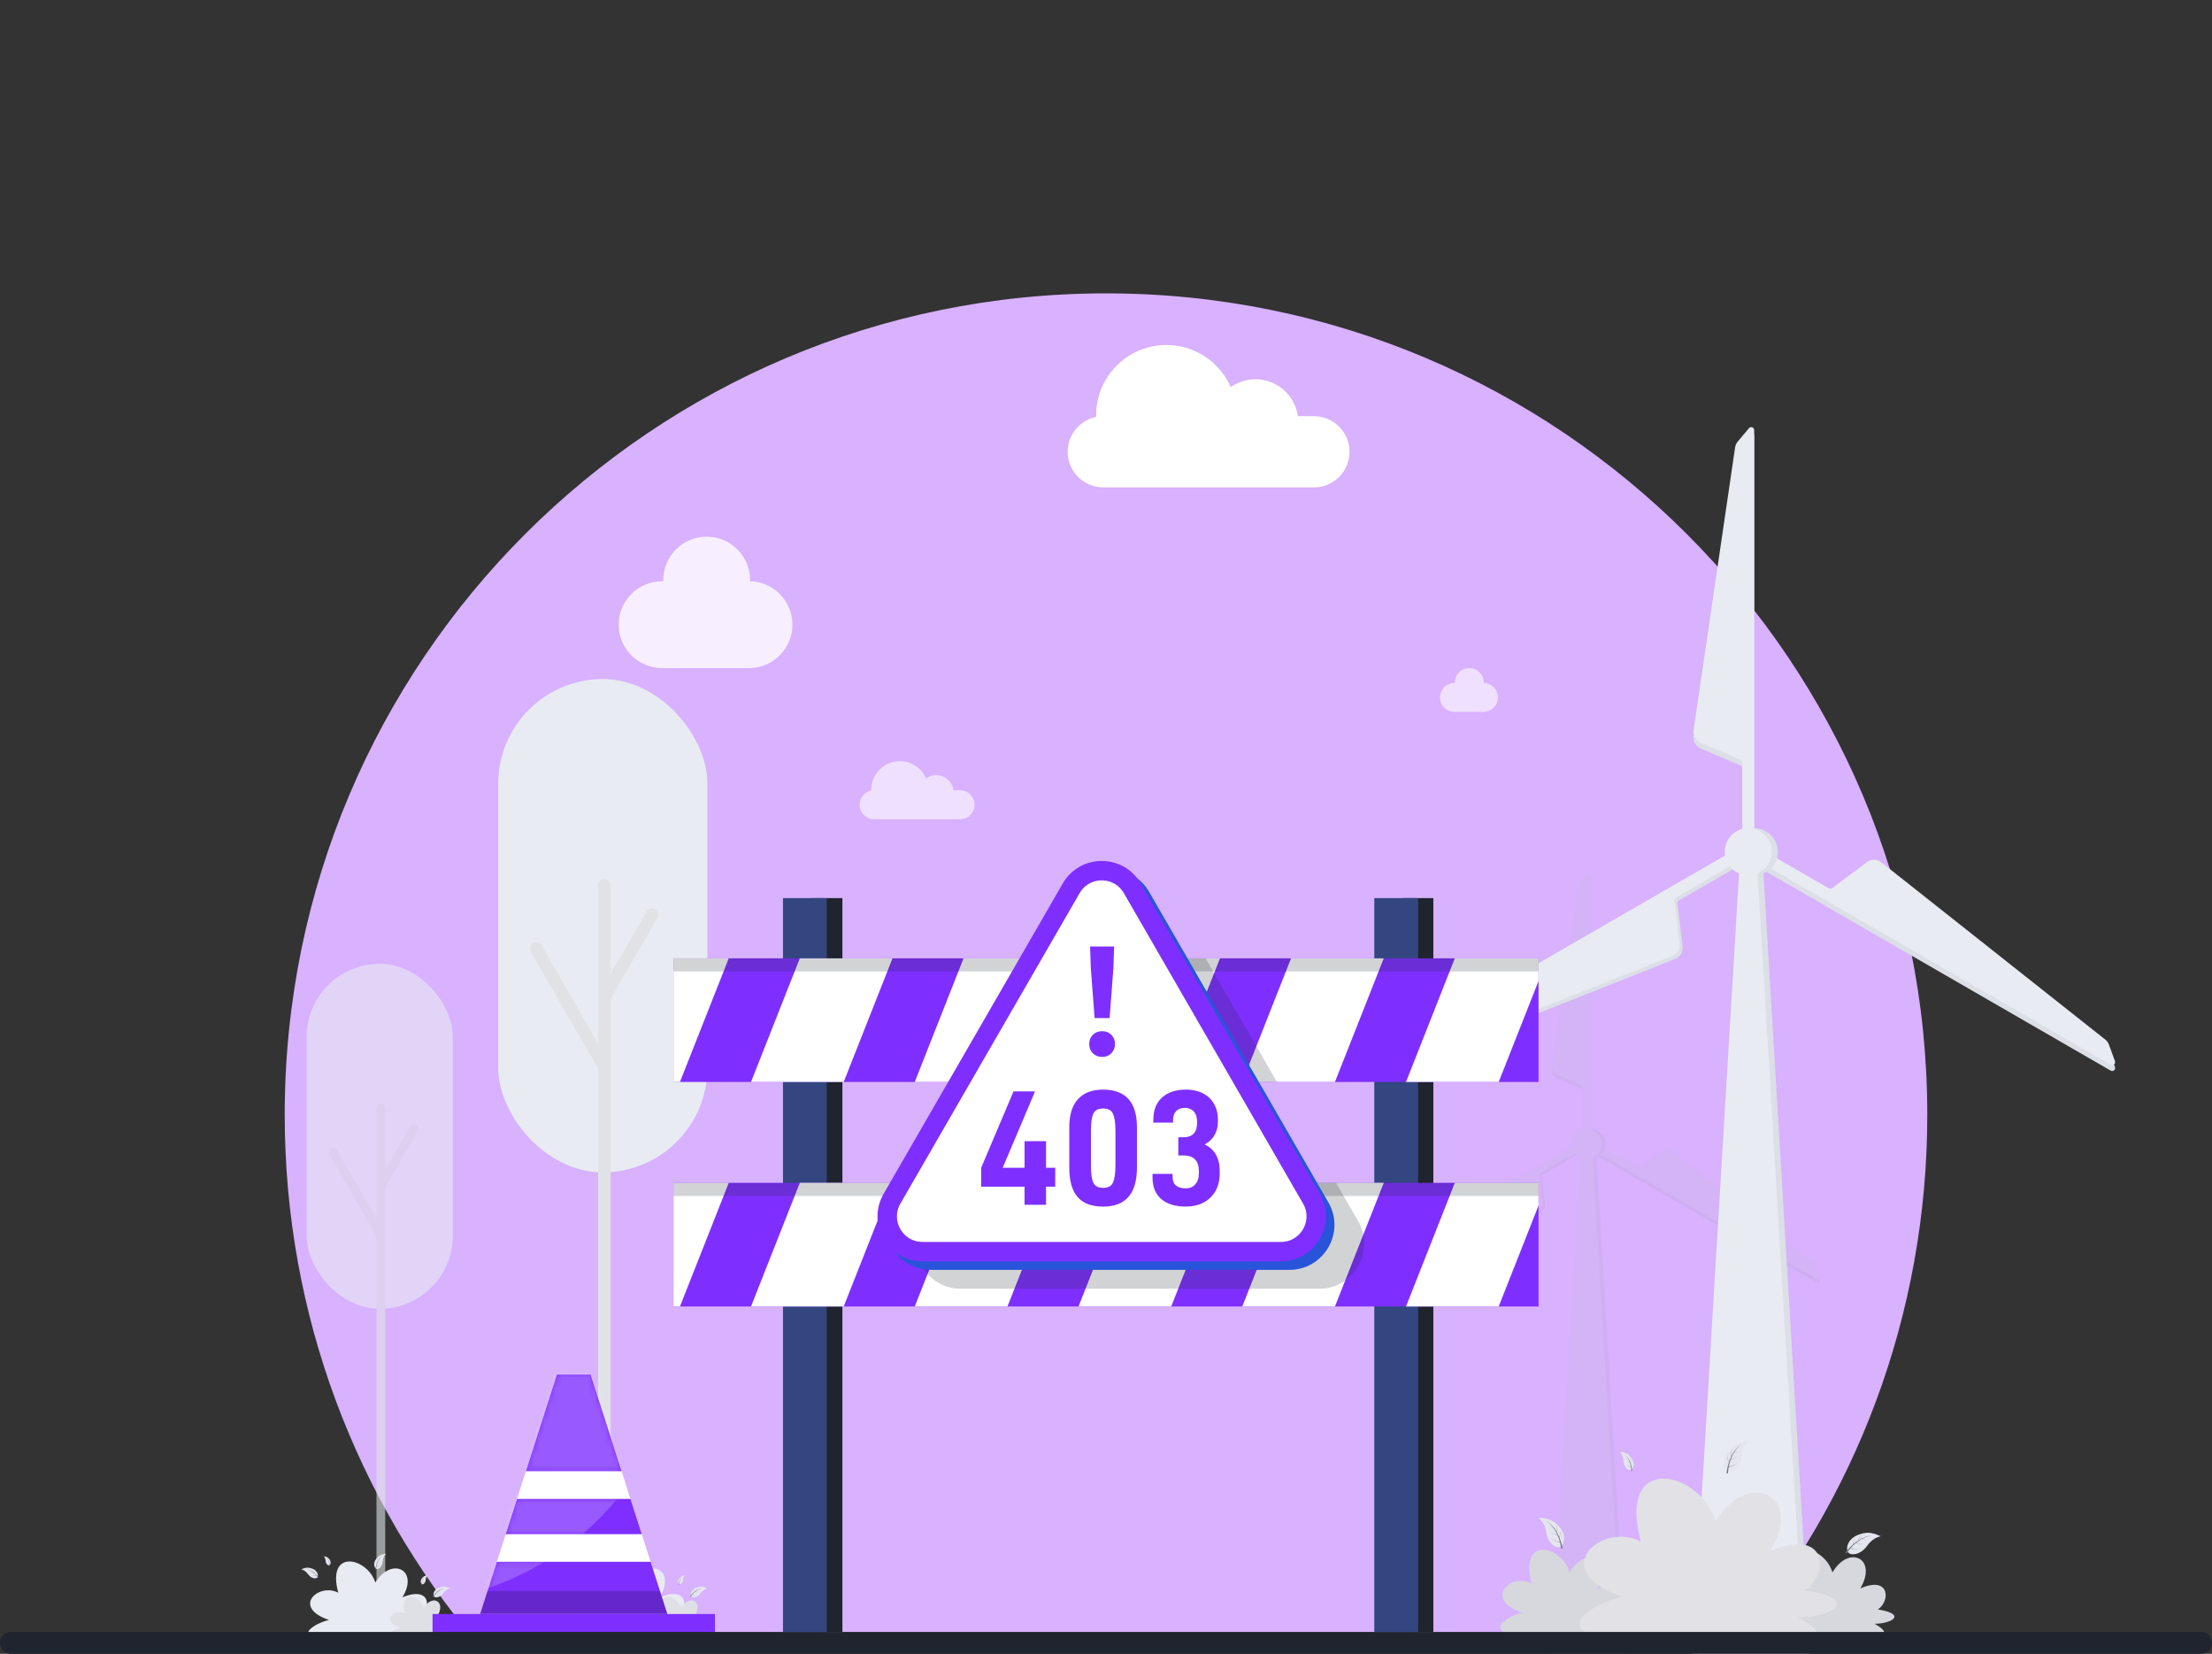 <svg width="404" height="302" viewBox="0 0 404 302" fill="none" xmlns="http://www.w3.org/2000/svg">
<rect x="0" y="0" width="404" height="302" fill="#333333" stroke="none"/>
<path fill-rule="evenodd" clip-rule="evenodd" d="M316.902 300C338.807 273.926 352 240.29 352 203.571C352 120.729 284.843 53.571 202 53.571C119.157 53.571 52 120.729 52 203.571C52 240.29 65.193 273.926 87.098 300H316.902Z" fill="#D8B1FF"/>
<g opacity="0.15">
<path fill-rule="evenodd" clip-rule="evenodd" d="M288.579 161.909C288.415 162.104 288.309 162.34 288.272 162.592L283.451 195.407C283.36 196.022 283.695 196.62 284.266 196.865L288.579 198.713C288.646 198.742 288.713 198.765 288.78 198.782C288.963 198.829 289.119 198.979 289.119 199.168V209.291C289.119 209.669 289.425 209.976 289.804 209.976C290.182 209.976 290.488 209.669 290.488 209.291V197.464C290.488 197.461 290.488 197.457 290.488 197.454L290.488 160.578C290.488 160.258 290.09 160.113 289.884 160.357L288.579 161.909Z" fill="#9D9FA4"/>
<path fill-rule="evenodd" clip-rule="evenodd" d="M288.579 161.224C288.415 161.419 288.309 161.655 288.272 161.907L283.451 194.722C283.36 195.337 283.695 195.935 284.266 196.18L288.579 198.028C288.646 198.057 288.713 198.08 288.78 198.097C288.963 198.145 289.119 198.294 289.119 198.483V208.606C289.119 208.984 289.425 209.291 289.804 209.291C290.182 209.291 290.488 208.984 290.488 208.606V196.779C290.488 196.776 290.488 196.773 290.488 196.769L290.488 159.893C290.488 159.573 290.09 159.428 289.884 159.673L288.579 161.224Z" fill="#BCBEC4"/>
<path fill-rule="evenodd" clip-rule="evenodd" d="M249.747 233.608C249.998 233.653 250.256 233.626 250.492 233.533L281.321 221.3C281.899 221.071 282.25 220.482 282.176 219.865L281.621 215.206C281.612 215.134 281.598 215.064 281.58 214.997C281.529 214.815 281.581 214.606 281.744 214.511L290.511 209.45C290.839 209.261 290.951 208.842 290.762 208.514C290.573 208.187 290.154 208.074 289.826 208.264L279.582 214.178C279.58 214.179 279.578 214.181 279.576 214.182L273.219 217.852L247.64 232.62C247.363 232.78 247.436 233.198 247.751 233.254L249.747 233.608Z" fill="#9D9FA4"/>
<path fill-rule="evenodd" clip-rule="evenodd" d="M249.405 233.266C249.655 233.31 249.913 233.284 250.149 233.19L280.979 220.958C281.556 220.729 281.907 220.14 281.834 219.523L281.278 214.863C281.269 214.791 281.256 214.722 281.237 214.655C281.187 214.473 281.238 214.263 281.402 214.169L290.169 209.107C290.496 208.918 290.608 208.499 290.419 208.172C290.23 207.844 289.811 207.732 289.484 207.921L279.24 213.835C279.238 213.837 279.235 213.838 279.233 213.839L247.297 232.278C247.02 232.437 247.094 232.855 247.408 232.911L249.405 233.266Z" fill="#BCBEC4"/>
<path fill-rule="evenodd" clip-rule="evenodd" d="M331.7 231.956C331.614 231.717 331.462 231.507 331.263 231.349L305.255 210.766C304.767 210.381 304.082 210.372 303.584 210.744L299.827 213.555C299.769 213.598 299.715 213.645 299.667 213.694C299.534 213.829 299.327 213.889 299.163 213.795L290.397 208.733C290.069 208.544 289.65 208.656 289.461 208.984C289.272 209.311 289.384 209.73 289.712 209.919L299.955 215.833C299.958 215.835 299.96 215.836 299.962 215.838L331.898 234.276C332.175 234.436 332.501 234.163 332.392 233.863L331.7 231.956Z" fill="#9D9FA4"/>
<path fill-rule="evenodd" clip-rule="evenodd" d="M331.7 231.272C331.614 231.033 331.462 230.822 331.263 230.665L305.255 210.082C304.767 209.696 304.082 209.687 303.584 210.059L299.827 212.87C299.769 212.913 299.715 212.96 299.667 213.009C299.534 213.144 299.327 213.204 299.163 213.11L290.397 208.048C290.069 207.859 289.65 207.971 289.461 208.299C289.272 208.627 289.384 209.045 289.712 209.235L299.955 215.148C299.957 215.15 299.96 215.151 299.962 215.153L331.898 233.591C332.175 233.751 332.501 233.478 332.392 233.178L331.7 231.272Z" fill="#BCBEC4"/>
<path fill-rule="evenodd" clip-rule="evenodd" d="M291.564 211.38C292.542 210.962 293.228 209.991 293.228 208.86C293.228 207.347 292.001 206.12 290.488 206.12C288.976 206.12 287.749 207.347 287.749 208.86C287.749 209.991 288.435 210.962 289.413 211.38L283.982 302H296.995L291.564 211.38Z" fill="#9D9FA4"/>
<path fill-rule="evenodd" clip-rule="evenodd" d="M290.879 211.38C291.857 210.962 292.543 209.991 292.543 208.86C292.543 207.347 291.317 206.12 289.804 206.12C288.291 206.12 287.064 207.347 287.064 208.86C287.064 209.991 287.75 210.962 288.728 211.38L283.297 302H296.31L290.879 211.38Z" fill="#BCBEC4"/>
</g>
<g opacity="0.6">
<rect x="56" y="176" width="26.714" height="62.997" rx="13.357" fill="#E9EBF2"/>
<rect x="68.759" y="201.518" width="1.595" height="98.482" rx="0.797" fill="#E1E2E5"/>
<rect x="75.338" y="205.02" width="1.595" height="13.443" rx="0.797" transform="rotate(30 75.338 205.02)" fill="#E1E2E5"/>
<rect width="1.595" height="18.913" rx="0.797" transform="matrix(0.866 -0.5 -0.5 -0.866 69.201 226.49)" fill="#E1E2E5"/>
</g>
<rect x="91" y="124" width="38.199" height="90.082" rx="19.1" fill="#E9EBF2"/>
<rect x="109.245" y="160.489" width="2.281" height="140.825" rx="1.14" fill="#E1E2E5"/>
<rect x="118.653" y="165.496" width="2.281" height="19.223" rx="1.14" transform="rotate(30 118.653 165.496)" fill="#E1E2E5"/>
<rect width="2.281" height="27.044" rx="1.14" transform="matrix(0.866 -0.5 -0.5 -0.866 109.877 196.198)" fill="#E1E2E5"/>
<path opacity="0.8" fill-rule="evenodd" clip-rule="evenodd" d="M137 105.932C137 106.001 136.999 106.07 136.997 106.138C141.285 106.245 144.729 109.754 144.729 114.068C144.729 118.381 141.287 121.89 137 121.997V122H136.804C136.802 122 136.799 122 136.797 122C136.794 122 136.791 122 136.789 122H121.136V121.997C121.068 121.999 121 122 120.932 122C116.551 122 113 118.449 113 114.068C113 109.687 116.551 106.136 120.932 106.136C121.001 106.136 121.07 106.136 121.138 106.138C121.136 106.07 121.136 106.001 121.136 105.932C121.136 101.551 124.687 98 129.068 98C133.449 98 137 101.551 137 105.932Z" fill="white"/>
<path opacity="0.6" fill-rule="evenodd" clip-rule="evenodd" d="M271 124.644C271 124.667 271 124.69 270.999 124.713C272.428 124.748 273.576 125.918 273.576 127.356C273.576 128.794 272.429 129.963 271 129.999V130H270.935C270.934 130 270.933 130 270.932 130C270.931 130 270.93 130 270.929 130H265.712V129.999C265.689 130 265.667 130 265.644 130C264.184 130 263 128.816 263 127.356C263 125.896 264.184 124.712 265.644 124.712C265.667 124.712 265.69 124.712 265.713 124.713C265.712 124.69 265.712 124.667 265.712 124.644C265.712 123.184 266.896 122 268.356 122C269.816 122 271 123.184 271 124.644Z" fill="white"/>
<path fill-rule="evenodd" clip-rule="evenodd" d="M200.2 75.828C200.2 68.743 205.943 63 213.028 63C218.286 63 222.804 66.163 224.786 70.689C226.061 69.788 227.617 69.258 229.298 69.258C233.252 69.258 236.52 72.191 237.046 76H239.98C243.57 76 246.48 78.91 246.48 82.5C246.48 86.09 243.57 89 239.98 89H201.5C197.91 89 195 86.09 195 82.5C195 79.354 197.235 76.73 200.203 76.129C200.201 76.029 200.2 75.929 200.2 75.828Z" fill="white"/>
<path opacity="0.6" fill-rule="evenodd" clip-rule="evenodd" d="M159.121 144.233C159.121 141.343 161.464 139 164.354 139C166.499 139 168.342 140.29 169.15 142.137C169.67 141.769 170.305 141.553 170.991 141.553C172.604 141.553 173.937 142.749 174.152 144.303H175.348C176.813 144.303 178 145.49 178 146.955C178 148.419 176.813 149.606 175.348 149.606H159.652C158.187 149.606 157 148.419 157 146.955C157 145.671 157.912 144.601 159.123 144.356C159.122 144.315 159.121 144.274 159.121 144.233Z" fill="white"/>
<path fill-rule="evenodd" clip-rule="evenodd" d="M317.382 81.71C317.124 82.016 316.957 82.388 316.899 82.783L309.318 134.384C309.176 135.351 309.702 136.292 310.6 136.677L317.382 139.584C317.487 139.629 317.593 139.664 317.698 139.692C317.986 139.766 318.231 140.001 318.231 140.298V156.217C318.231 156.811 318.713 157.293 319.308 157.293C319.902 157.293 320.385 156.811 320.385 156.217V137.619C320.385 137.614 320.385 137.609 320.385 137.604L320.385 79.616C320.385 79.114 319.757 78.885 319.434 79.27L317.382 81.71Z" fill="#DCDFE6"/>
<path fill-rule="evenodd" clip-rule="evenodd" d="M317.382 80.633C317.124 80.939 316.957 81.311 316.899 81.706L309.318 133.307C309.176 134.274 309.702 135.215 310.6 135.6L317.382 138.507C317.487 138.552 317.593 138.588 317.698 138.615C317.986 138.69 318.231 138.924 318.231 139.221V155.14C318.231 155.734 318.713 156.217 319.308 156.217C319.902 156.217 320.385 155.734 320.385 155.14V136.542C320.385 136.537 320.385 136.532 320.385 136.527L320.385 78.54C320.385 78.037 319.757 77.808 319.434 78.193L317.382 80.633Z" fill="#E9EBF2"/>
<path fill-rule="evenodd" clip-rule="evenodd" d="M256.32 194.455C256.714 194.525 257.119 194.484 257.491 194.336L305.97 175.102C306.878 174.741 307.43 173.815 307.314 172.844L306.44 165.518C306.427 165.405 306.405 165.295 306.376 165.19C306.296 164.903 306.377 164.574 306.635 164.426L320.42 156.467C320.935 156.169 321.112 155.511 320.814 154.996C320.517 154.48 319.858 154.304 319.343 154.601L303.235 163.901C303.232 163.903 303.228 163.905 303.224 163.908L253.006 192.901C252.571 193.153 252.686 193.81 253.181 193.898L256.32 194.455Z" fill="#DCDFE6"/>
<path fill-rule="evenodd" clip-rule="evenodd" d="M255.782 193.916C256.175 193.986 256.581 193.945 256.952 193.798L305.431 174.563C306.339 174.203 306.891 173.276 306.775 172.306L305.902 164.979C305.888 164.866 305.866 164.757 305.837 164.651C305.758 164.365 305.839 164.036 306.096 163.887L319.882 155.928C320.397 155.631 320.573 154.972 320.276 154.457C319.979 153.942 319.32 153.765 318.805 154.063L302.697 163.363C302.693 163.365 302.69 163.367 302.686 163.369L252.467 192.363C252.032 192.614 252.148 193.271 252.642 193.359L255.782 193.916Z" fill="#E9EBF2"/>
<path fill-rule="evenodd" clip-rule="evenodd" d="M385.189 191.858C385.053 191.482 384.815 191.151 384.501 190.903L343.604 158.537C342.838 157.931 341.76 157.916 340.977 158.501L335.069 162.921C334.978 162.99 334.894 163.063 334.817 163.141C334.609 163.353 334.283 163.448 334.026 163.299L320.24 155.34C319.725 155.042 319.067 155.219 318.769 155.734C318.472 156.249 318.648 156.908 319.163 157.205L335.27 166.504C335.274 166.507 335.278 166.509 335.282 166.511L385.501 195.505C385.936 195.756 386.448 195.328 386.276 194.855L385.189 191.858Z" fill="#DCDFE6"/>
<path fill-rule="evenodd" clip-rule="evenodd" d="M385.189 190.781C385.053 190.405 384.815 190.075 384.501 189.826L343.604 157.46C342.838 156.854 341.76 156.839 340.977 157.424L335.069 161.845C334.978 161.913 334.894 161.986 334.817 162.064C334.609 162.276 334.283 162.371 334.026 162.222L320.24 154.263C319.725 153.965 319.067 154.142 318.769 154.657C318.472 155.172 318.648 155.831 319.163 156.128L335.27 165.428C335.274 165.43 335.278 165.432 335.282 165.434L385.501 194.428C385.936 194.679 386.448 194.251 386.276 193.778L385.189 190.781Z" fill="#E9EBF2"/>
<path fill-rule="evenodd" clip-rule="evenodd" d="M322.076 159.501C323.614 158.844 324.692 157.317 324.692 155.538C324.692 153.159 322.764 151.231 320.385 151.231C318.006 151.231 316.077 153.159 316.077 155.538C316.077 157.317 317.155 158.844 318.693 159.501L310.154 302H330.615L322.076 159.501Z" fill="#DCDFE6"/>
<path fill-rule="evenodd" clip-rule="evenodd" d="M320.999 159.501C322.537 158.844 323.615 157.317 323.615 155.538C323.615 153.159 321.687 151.231 319.308 151.231C316.929 151.231 315 153.159 315 155.538C315 157.317 316.078 158.844 317.616 159.501L309.077 302H329.538L320.999 159.501Z" fill="#E9EBF2"/>
<path d="M340.906 299H329.967C317.293 299 322.761 295.234 325.968 294.503C318.801 291.947 324.082 287.131 327.704 289.14C325.441 280.375 333.174 282.201 334.683 287.131C337.7 282.019 342.981 284.575 339.775 290.053C345.244 287.679 345.244 292.427 342.981 293.887C348.45 294.8 345.394 296.512 342.376 296.512C345.96 298.52 343.319 299 340.906 299Z" fill="#D7D8DE"/>
<path d="M292.906 299H281.967C269.293 299 274.761 295.234 277.968 294.503C270.801 291.947 276.082 287.131 279.704 289.14C277.441 280.375 285.174 282.201 286.683 287.131C289.7 282.019 294.981 284.575 291.775 290.053C297.244 287.679 297.244 292.427 294.981 293.887C300.45 294.8 297.394 296.512 294.376 296.512C297.96 298.52 295.319 299 292.906 299Z" fill="#D7D8DE"/>
<path d="M325.538 300H304.116C279.296 300 290.004 292.938 296.283 291.569C282.248 286.776 292.59 277.746 299.684 281.512C295.252 265.079 310.395 268.503 313.35 277.746C319.259 268.16 329.601 272.953 323.322 283.224C334.033 278.774 334.033 287.675 329.601 290.414C340.312 292.126 334.326 295.335 328.416 295.335C335.434 299.101 330.263 300 325.538 300Z" fill="#E1E1E6"/>
<path d="M282.403 279.831C282.26 278.833 281.842 277.83 280.992 277.143C282.981 277.205 283.738 277.746 284.561 278.553C286.552 280.504 285.486 282.886 284.318 282.504C283.151 282.123 282.552 280.865 282.403 279.831Z" fill="#E5E6ED"/>
<path d="M282.247 277.672C284.329 278.69 285.117 281.384 285.398 282.717L285.133 282.784C284.777 279.991 283.372 278.235 282.247 277.672C282.212 277.654 282.175 277.637 282.138 277.621C282.174 277.636 282.211 277.653 282.247 277.672Z" fill="#727785"/>
<path d="M284.141 278.4C284.484 278.829 284.38 279.487 284.306 279.802L284.242 279.789C284.449 279.154 284.325 278.635 284.141 278.4C284.135 278.392 284.129 278.385 284.123 278.378C284.129 278.385 284.135 278.392 284.141 278.4Z" fill="#727785"/>
<path d="M283.137 278.774C283.308 279.023 283.65 279.076 283.817 279.089L283.819 279.054C283.474 279.058 283.23 278.908 283.137 278.774C283.134 278.77 283.131 278.765 283.128 278.761C283.131 278.765 283.134 278.77 283.137 278.774Z" fill="#727785"/>
<path d="M284.96 279.39C285.181 279.894 284.911 280.503 284.758 280.787L284.7 280.759C285.063 280.198 285.078 279.665 284.96 279.39C284.956 279.382 284.952 279.373 284.948 279.365C284.952 279.373 284.956 279.382 284.96 279.39Z" fill="#727785"/>
<path d="M283.24 279.721C283.546 280.177 284.205 280.276 284.528 280.3L284.535 280.235C283.867 280.241 283.409 279.967 283.24 279.721C283.235 279.713 283.23 279.705 283.225 279.697C283.23 279.705 283.235 279.713 283.24 279.721Z" fill="#727785"/>
<path d="M283.228 280.768C283.655 281.432 284.542 281.599 284.975 281.644L284.982 281.552C284.087 281.536 283.463 281.127 283.228 280.768C283.22 280.757 283.213 280.745 283.206 280.733C283.213 280.745 283.22 280.757 283.228 280.768Z" fill="#727785"/>
<path d="M341.01 282.284C341.591 281.46 342.419 280.757 343.489 280.531C341.69 279.682 340.769 279.821 339.669 280.165C337.009 280.997 336.876 283.604 338.089 283.795C339.303 283.985 340.408 283.137 341.01 282.284Z" fill="#E5E6ED"/>
<path d="M342.13 280.432C339.814 280.393 337.887 282.434 337.031 283.494L337.237 283.674C338.823 281.347 340.872 280.422 342.13 280.432C342.17 280.432 342.211 280.434 342.251 280.436C342.212 280.433 342.171 280.432 342.13 280.432Z" fill="#727785"/>
<path d="M340.113 280.219C339.612 280.446 339.406 281.079 339.329 281.393L339.392 281.411C339.496 280.751 339.842 280.345 340.113 280.219C340.122 280.215 340.13 280.212 340.139 280.208C340.131 280.211 340.122 280.215 340.113 280.219Z" fill="#727785"/>
<path d="M340.837 281.009C340.572 281.154 340.243 281.045 340.089 280.981L340.103 280.948C340.408 281.108 340.693 281.086 340.837 281.009C340.842 281.007 340.847 281.004 340.851 281.002C340.847 281.004 340.842 281.007 340.837 281.009Z" fill="#727785"/>
<path d="M338.933 280.73C338.507 281.077 338.471 281.743 338.478 282.066L338.543 282.067C338.474 281.402 338.704 280.921 338.933 280.73C338.941 280.724 338.948 280.718 338.956 280.712C338.948 280.718 338.941 280.723 338.933 280.73Z" fill="#727785"/>
<path d="M340.315 281.805C339.834 282.073 339.203 281.862 338.905 281.736L338.928 281.675C339.52 281.984 340.053 281.948 340.315 281.805C340.323 281.801 340.331 281.796 340.339 281.791C340.332 281.796 340.323 281.801 340.315 281.805Z" fill="#727785"/>
<path d="M339.85 282.744C339.167 283.142 338.302 282.887 337.895 282.73L337.931 282.645C338.736 283.037 339.477 282.957 339.85 282.744C339.861 282.737 339.873 282.73 339.885 282.723C339.874 282.73 339.862 282.737 339.85 282.744Z" fill="#727785"/>
<path d="M318.101 265.924C318.171 264.918 318.516 263.888 319.313 263.14C317.334 263.346 316.619 263.942 315.856 264.806C314.012 266.896 315.249 269.195 316.386 268.729C317.522 268.264 318.029 266.965 318.101 265.924Z" fill="#E5E6ED"/>
<path d="M318.1 263.759C316.098 264.926 315.508 267.67 315.324 269.02L315.594 269.067C315.745 266.256 317.019 264.402 318.1 263.759C318.134 263.739 318.169 263.719 318.205 263.7C318.17 263.718 318.135 263.738 318.1 263.759Z" fill="#727785"/>
<path d="M316.264 264.623C315.953 265.076 316.105 265.725 316.202 266.033L316.265 266.016C316.012 265.397 316.098 264.87 316.264 264.623C316.27 264.615 316.275 264.607 316.281 264.599C316.275 264.607 316.27 264.615 316.264 264.623Z" fill="#727785"/>
<path d="M317.293 264.923C317.141 265.184 316.803 265.262 316.638 265.286L316.633 265.251C316.977 265.23 317.209 265.064 317.293 264.923C317.296 264.919 317.298 264.914 317.301 264.909C317.298 264.914 317.296 264.919 317.293 264.923Z" fill="#727785"/>
<path d="M315.519 265.67C315.335 266.188 315.649 266.776 315.822 267.049L315.878 267.016C315.475 266.484 315.422 265.953 315.519 265.67C315.523 265.661 315.526 265.652 315.529 265.644C315.526 265.652 315.523 265.661 315.519 265.67Z" fill="#727785"/>
<path d="M317.258 265.875C316.986 266.352 316.337 266.499 316.017 266.546L316.005 266.482C316.672 266.439 317.108 266.133 317.258 265.875C317.263 265.866 317.268 265.858 317.272 265.85C317.268 265.858 317.263 265.866 317.258 265.875Z" fill="#727785"/>
<path d="M317.347 266.919C316.969 267.612 316.097 267.842 315.668 267.919L315.654 267.828C316.546 267.746 317.139 267.293 317.347 266.919C317.354 266.907 317.36 266.895 317.366 266.882C317.36 266.894 317.354 266.906 317.347 266.919Z" fill="#727785"/>
<path d="M296.5 266.729C296.466 266.137 296.271 265.528 295.808 265.082C296.97 265.218 297.387 265.573 297.829 266.088C298.899 267.331 298.155 268.674 297.489 268.392C296.824 268.11 296.535 267.342 296.5 266.729Z" fill="#E5E6ED"/>
<path d="M296.517 265.455C297.686 266.156 298.013 267.775 298.112 268.571L297.953 268.597C297.884 266.941 297.148 265.842 296.517 265.455C296.497 265.443 296.476 265.431 296.456 265.42C296.476 265.431 296.496 265.443 296.517 265.455Z" fill="#727785"/>
<path d="M297.591 265.977C297.77 266.246 297.677 266.626 297.617 266.807L297.58 266.796C297.733 266.434 297.687 266.124 297.591 265.977C297.588 265.972 297.584 265.967 297.581 265.963C297.584 265.967 297.587 265.972 297.591 265.977Z" fill="#727785"/>
<path d="M296.983 266.146C297.071 266.3 297.269 266.349 297.366 266.364L297.369 266.344C297.167 266.329 297.031 266.229 296.983 266.146C296.982 266.143 296.98 266.14 296.979 266.138C296.98 266.14 296.982 266.143 296.983 266.146Z" fill="#727785"/>
<path d="M298.021 266.599C298.126 266.905 297.937 267.248 297.833 267.407L297.8 267.388C298.041 267.077 298.076 266.765 298.021 266.599C298.019 266.593 298.018 266.588 298.016 266.583C298.018 266.588 298.019 266.593 298.021 266.599Z" fill="#727785"/>
<path d="M296.997 266.706C297.153 266.989 297.534 267.08 297.722 267.11L297.73 267.072C297.338 267.042 297.083 266.859 296.997 266.706C296.994 266.701 296.991 266.696 296.989 266.691C296.991 266.696 296.994 266.701 296.997 266.706Z" fill="#727785"/>
<path d="M296.937 267.32C297.154 267.73 297.666 267.872 297.917 267.921L297.926 267.867C297.402 267.812 297.057 267.542 296.937 267.32C296.933 267.313 296.929 267.305 296.926 267.298C296.929 267.305 296.933 267.312 296.937 267.32Z" fill="#727785"/>
<path d="M74.59 300H63.976C51.678 300 56.984 296.501 60.095 295.823C53.141 293.448 58.265 288.974 61.78 290.84C59.584 282.698 67.087 284.394 68.551 288.974C71.479 284.225 76.603 286.6 73.492 291.688C78.799 289.483 78.799 293.894 76.603 295.25C81.909 296.099 78.944 297.689 76.016 297.689C79.493 299.555 76.93 300 74.59 300Z" fill="#E9EBF2"/>
<path d="M80.476 299.505H75.056C68.777 299.505 71.486 297.639 73.075 297.277C69.524 296.01 72.14 293.624 73.935 294.619C72.814 290.277 76.645 291.182 77.393 293.624C78.888 291.091 81.504 292.358 79.916 295.072C82.626 293.896 82.626 296.248 81.504 296.972C84.214 297.424 82.7 298.272 81.204 298.272C82.98 299.267 81.672 299.505 80.476 299.505Z" fill="#DFE0E6"/>
<path d="M56.246 287.448C55.959 287.04 55.548 286.692 55.018 286.58C55.91 286.159 56.366 286.228 56.911 286.399C58.229 286.811 58.295 288.102 57.694 288.197C57.093 288.291 56.545 287.871 56.246 287.448Z" fill="#E5E6ED"/>
<path d="M55.691 286.531C56.839 286.511 57.794 287.523 58.218 288.048L58.116 288.137C57.33 286.984 56.315 286.526 55.691 286.531C55.672 286.531 55.652 286.532 55.632 286.532C55.651 286.531 55.671 286.531 55.691 286.531Z" fill="#727785"/>
<path d="M56.691 286.426C56.939 286.538 57.042 286.851 57.079 287.007L57.048 287.016C56.997 286.689 56.825 286.488 56.691 286.426C56.687 286.424 56.682 286.422 56.678 286.42C56.682 286.422 56.687 286.424 56.691 286.426Z" fill="#727785"/>
<path d="M56.332 286.817C56.464 286.888 56.627 286.835 56.703 286.803L56.696 286.787C56.545 286.866 56.404 286.855 56.332 286.817C56.33 286.816 56.328 286.814 56.325 286.813C56.328 286.814 56.33 286.816 56.332 286.817Z" fill="#727785"/>
<path d="M57.276 286.678C57.487 286.851 57.505 287.18 57.501 287.34L57.469 287.341C57.503 287.012 57.389 286.773 57.276 286.678C57.272 286.675 57.268 286.672 57.264 286.669C57.268 286.672 57.272 286.675 57.276 286.678Z" fill="#727785"/>
<path d="M56.591 287.211C56.829 287.344 57.142 287.239 57.289 287.177L57.278 287.147C56.985 287.3 56.721 287.282 56.591 287.211C56.587 287.209 56.583 287.207 56.579 287.204C56.583 287.207 56.587 287.209 56.591 287.211Z" fill="#727785"/>
<path d="M56.822 287.676C57.16 287.873 57.588 287.747 57.79 287.669L57.772 287.627C57.373 287.821 57.006 287.782 56.822 287.676C56.816 287.673 56.81 287.669 56.804 287.666C56.81 287.669 56.816 287.673 56.822 287.676Z" fill="#727785"/>
<path d="M80.979 290.917C81.266 290.508 81.677 290.16 82.207 290.048C81.315 289.628 80.859 289.696 80.314 289.867C78.996 290.279 78.93 291.571 79.531 291.665C80.133 291.76 80.68 291.339 80.979 290.917Z" fill="#E5E6ED"/>
<path d="M81.534 289.999C80.386 289.979 79.431 290.991 79.007 291.516L79.109 291.605C79.895 290.453 80.91 289.994 81.534 289.999C81.554 289.999 81.573 290 81.593 290.001C81.574 290 81.554 289.999 81.534 289.999Z" fill="#727785"/>
<path d="M80.534 289.894C80.286 290.006 80.184 290.32 80.146 290.475L80.177 290.484C80.228 290.157 80.4 289.956 80.534 289.894C80.538 289.892 80.543 289.89 80.547 289.888C80.543 289.89 80.538 289.892 80.534 289.894Z" fill="#727785"/>
<path d="M80.893 290.285C80.762 290.357 80.599 290.303 80.522 290.271L80.529 290.255C80.68 290.334 80.821 290.323 80.893 290.285C80.895 290.284 80.898 290.283 80.9 290.281C80.898 290.283 80.895 290.284 80.893 290.285Z" fill="#727785"/>
<path d="M79.95 290.146C79.739 290.319 79.721 290.648 79.724 290.808L79.756 290.809C79.722 290.48 79.836 290.241 79.95 290.146C79.953 290.144 79.957 290.141 79.961 290.138C79.957 290.14 79.953 290.143 79.95 290.146Z" fill="#727785"/>
<path d="M80.634 290.679C80.396 290.812 80.083 290.707 79.936 290.645L79.947 290.615C80.24 290.768 80.504 290.75 80.634 290.679C80.638 290.677 80.642 290.675 80.646 290.672C80.642 290.675 80.638 290.677 80.634 290.679Z" fill="#727785"/>
<path d="M80.404 291.145C80.065 291.342 79.637 291.215 79.435 291.138L79.453 291.096C79.852 291.29 80.219 291.25 80.404 291.145C80.409 291.141 80.415 291.138 80.421 291.134C80.415 291.138 80.41 291.141 80.404 291.145Z" fill="#727785"/>
<path d="M69.914 285.098C69.949 284.6 70.119 284.09 70.515 283.719C69.534 283.822 69.18 284.117 68.802 284.545C67.888 285.58 68.501 286.719 69.064 286.489C69.627 286.258 69.878 285.615 69.914 285.098Z" fill="#E5E6ED"/>
<path d="M69.913 284.026C68.921 284.604 68.629 285.964 68.538 286.632L68.671 286.656C68.747 285.263 69.378 284.345 69.913 284.026C69.93 284.016 69.948 284.006 69.965 283.997C69.948 284.006 69.931 284.015 69.913 284.026Z" fill="#727785"/>
<path d="M69.004 284.454C68.85 284.679 68.925 285 68.973 285.153L69.004 285.144C68.879 284.838 68.921 284.577 69.004 284.454C69.007 284.45 69.009 284.446 69.012 284.442C69.009 284.446 69.007 284.45 69.004 284.454Z" fill="#727785"/>
<path d="M69.514 284.603C69.438 284.732 69.271 284.771 69.189 284.783L69.187 284.765C69.357 284.755 69.472 284.673 69.514 284.603C69.515 284.6 69.516 284.598 69.517 284.596C69.516 284.598 69.515 284.6 69.514 284.603Z" fill="#727785"/>
<path d="M68.635 284.973C68.544 285.23 68.699 285.521 68.785 285.656L68.813 285.64C68.613 285.376 68.587 285.113 68.635 284.973C68.636 284.969 68.638 284.964 68.64 284.96C68.638 284.964 68.636 284.968 68.635 284.973Z" fill="#727785"/>
<path d="M69.496 285.074C69.362 285.311 69.04 285.383 68.881 285.407L68.875 285.375C69.206 285.354 69.422 285.202 69.496 285.074C69.499 285.07 69.501 285.066 69.503 285.062C69.501 285.066 69.499 285.07 69.496 285.074Z" fill="#727785"/>
<path d="M69.54 285.591C69.353 285.935 68.921 286.049 68.709 286.087L68.702 286.042C69.144 286.002 69.437 285.777 69.54 285.591C69.544 285.586 69.547 285.58 69.55 285.573C69.547 285.579 69.544 285.585 69.54 285.591Z" fill="#727785"/>
<path d="M59.466 285.002C59.449 284.708 59.352 284.407 59.123 284.186C59.699 284.253 59.905 284.429 60.124 284.684C60.654 285.3 60.285 285.966 59.956 285.826C59.626 285.686 59.483 285.306 59.466 285.002Z" fill="#E5E6ED"/>
<path d="M59.474 284.371C60.053 284.718 60.215 285.52 60.264 285.914L60.185 285.927C60.151 285.107 59.787 284.562 59.474 284.371C59.464 284.365 59.454 284.359 59.444 284.353C59.454 284.359 59.464 284.365 59.474 284.371Z" fill="#727785"/>
<path d="M60.006 284.629C60.095 284.762 60.048 284.951 60.019 285.04L60.001 285.035C60.077 284.856 60.054 284.702 60.006 284.629C60.004 284.627 60.003 284.625 60.001 284.622C60.003 284.625 60.004 284.627 60.006 284.629Z" fill="#727785"/>
<path d="M59.705 284.713C59.748 284.79 59.846 284.814 59.895 284.821L59.896 284.811C59.796 284.804 59.729 284.754 59.705 284.713C59.704 284.712 59.703 284.71 59.703 284.709C59.703 284.71 59.704 284.712 59.705 284.713Z" fill="#727785"/>
<path d="M60.219 284.937C60.271 285.089 60.178 285.259 60.126 285.338L60.11 285.328C60.229 285.175 60.247 285.02 60.219 284.937C60.218 284.935 60.217 284.932 60.217 284.929C60.217 284.932 60.218 284.935 60.219 284.937Z" fill="#727785"/>
<path d="M59.712 284.991C59.789 285.131 59.978 285.176 60.071 285.191L60.075 285.172C59.881 285.157 59.754 285.066 59.712 284.991C59.71 284.988 59.709 284.986 59.708 284.983C59.709 284.986 59.71 284.988 59.712 284.991Z" fill="#727785"/>
<path d="M59.682 285.295C59.79 285.498 60.043 285.568 60.168 285.592L60.172 285.566C59.913 285.539 59.741 285.405 59.682 285.295C59.68 285.291 59.678 285.288 59.676 285.284C59.678 285.287 59.68 285.291 59.682 285.295Z" fill="#727785"/>
<path d="M77.759 288.47C77.776 288.177 77.873 287.875 78.103 287.654C77.527 287.722 77.32 287.898 77.101 288.152C76.571 288.768 76.94 289.434 77.269 289.294C77.599 289.154 77.742 288.774 77.759 288.47Z" fill="#E5E6ED"/>
<path d="M77.751 287.839C77.172 288.187 77.01 288.989 76.961 289.383L77.04 289.396C77.074 288.576 77.438 288.031 77.751 287.839C77.761 287.833 77.771 287.827 77.782 287.822C77.772 287.827 77.761 287.833 77.751 287.839Z" fill="#727785"/>
<path d="M77.219 288.097C77.13 288.231 77.177 288.419 77.206 288.509L77.224 288.503C77.149 288.324 77.172 288.17 77.219 288.097C77.221 288.095 77.222 288.093 77.224 288.091C77.222 288.093 77.221 288.095 77.219 288.097Z" fill="#727785"/>
<path d="M77.52 288.181C77.477 288.258 77.379 288.282 77.331 288.29L77.329 288.279C77.429 288.272 77.496 288.223 77.52 288.181C77.521 288.18 77.522 288.179 77.522 288.177C77.522 288.179 77.521 288.18 77.52 288.181Z" fill="#727785"/>
<path d="M77.006 288.406C76.954 288.557 77.048 288.727 77.099 288.806L77.115 288.797C76.996 288.643 76.979 288.488 77.006 288.406C77.007 288.403 77.008 288.4 77.009 288.398C77.008 288.4 77.007 288.403 77.006 288.406Z" fill="#727785"/>
<path d="M77.514 288.459C77.436 288.599 77.247 288.644 77.154 288.659L77.15 288.64C77.345 288.625 77.471 288.535 77.514 288.459C77.515 288.456 77.516 288.454 77.517 288.451C77.516 288.454 77.515 288.456 77.514 288.459Z" fill="#727785"/>
<path d="M77.543 288.763C77.436 288.966 77.182 289.037 77.058 289.061L77.053 289.034C77.313 289.007 77.484 288.873 77.543 288.763C77.545 288.759 77.547 288.756 77.549 288.752C77.547 288.756 77.545 288.759 77.543 288.763Z" fill="#727785"/>
<path d="M121.59 300H110.976C98.678 300 103.984 296.501 107.095 295.823C100.141 293.448 105.265 288.974 108.78 290.84C106.584 282.698 114.087 284.394 115.551 288.974C118.479 284.225 123.603 286.6 120.492 291.688C125.798 289.483 125.798 293.894 123.603 295.25C128.909 296.099 125.943 297.689 123.016 297.689C126.492 299.555 123.931 300 121.59 300Z" fill="#E9EBF2"/>
<path d="M127.476 299.505H122.056C115.777 299.505 118.486 297.639 120.075 297.277C116.524 296.01 119.14 293.624 120.935 294.619C119.814 290.277 123.645 291.182 124.393 293.624C125.888 291.091 128.504 292.358 126.916 295.072C129.626 293.896 129.626 296.248 128.504 296.972C131.214 297.424 129.7 298.272 128.204 298.272C129.98 299.267 128.672 299.505 127.476 299.505Z" fill="#DFE0E6"/>
<path d="M103.247 287.448C102.959 287.04 102.548 286.692 102.018 286.58C102.91 286.159 103.366 286.228 103.911 286.399C105.229 286.811 105.295 288.102 104.694 288.197C104.093 288.291 103.545 287.871 103.247 287.448Z" fill="#E5E6ED"/>
<path d="M102.691 286.531C103.839 286.511 104.794 287.523 105.218 288.048L105.116 288.137C104.33 286.984 103.315 286.526 102.691 286.531C102.672 286.531 102.652 286.532 102.632 286.532C102.651 286.531 102.671 286.531 102.691 286.531Z" fill="#727785"/>
<path d="M103.691 286.426C103.939 286.538 104.042 286.851 104.079 287.007L104.048 287.016C103.997 286.689 103.825 286.488 103.691 286.426C103.687 286.424 103.682 286.422 103.678 286.42C103.682 286.422 103.687 286.424 103.691 286.426Z" fill="#727785"/>
<path d="M103.332 286.817C103.464 286.888 103.627 286.835 103.703 286.803L103.696 286.787C103.545 286.866 103.404 286.855 103.332 286.817C103.33 286.816 103.328 286.814 103.325 286.813C103.327 286.814 103.33 286.816 103.332 286.817Z" fill="#727785"/>
<path d="M104.276 286.678C104.487 286.851 104.505 287.18 104.501 287.34L104.469 287.341C104.503 287.012 104.389 286.773 104.276 286.678C104.272 286.675 104.268 286.672 104.264 286.669C104.268 286.672 104.272 286.675 104.276 286.678Z" fill="#727785"/>
<path d="M103.591 287.211C103.829 287.344 104.142 287.239 104.29 287.177L104.278 287.147C103.985 287.3 103.721 287.282 103.591 287.211C103.587 287.209 103.583 287.207 103.579 287.204C103.583 287.207 103.587 287.209 103.591 287.211Z" fill="#727785"/>
<path d="M103.821 287.676C104.16 287.873 104.588 287.747 104.79 287.669L104.772 287.627C104.373 287.821 104.006 287.782 103.821 287.676C103.816 287.673 103.81 287.669 103.804 287.666C103.81 287.669 103.815 287.673 103.821 287.676Z" fill="#727785"/>
<path d="M127.979 290.917C128.266 290.508 128.677 290.16 129.207 290.048C128.315 289.628 127.859 289.696 127.314 289.867C125.996 290.279 125.93 291.571 126.531 291.665C127.133 291.76 127.68 291.339 127.979 290.917Z" fill="#E5E6ED"/>
<path d="M128.534 289.999C127.386 289.979 126.431 290.991 126.007 291.516L126.109 291.605C126.895 290.453 127.91 289.994 128.534 289.999C128.554 289.999 128.573 290 128.593 290.001C128.574 290 128.554 289.999 128.534 289.999Z" fill="#727785"/>
<path d="M127.534 289.894C127.286 290.006 127.184 290.32 127.146 290.475L127.177 290.484C127.229 290.157 127.4 289.956 127.534 289.894C127.538 289.892 127.543 289.89 127.547 289.888C127.543 289.89 127.539 289.892 127.534 289.894Z" fill="#727785"/>
<path d="M127.893 290.285C127.762 290.357 127.598 290.303 127.522 290.271L127.529 290.255C127.68 290.334 127.821 290.323 127.893 290.285C127.895 290.284 127.898 290.283 127.9 290.281C127.898 290.283 127.895 290.284 127.893 290.285Z" fill="#727785"/>
<path d="M126.95 290.146C126.739 290.319 126.721 290.648 126.724 290.808L126.756 290.809C126.722 290.48 126.836 290.241 126.95 290.146C126.953 290.144 126.957 290.141 126.961 290.138C126.957 290.14 126.953 290.143 126.95 290.146Z" fill="#727785"/>
<path d="M127.634 290.679C127.396 290.812 127.083 290.707 126.936 290.645L126.947 290.615C127.24 290.768 127.504 290.75 127.634 290.679C127.638 290.677 127.642 290.675 127.646 290.672C127.642 290.675 127.638 290.677 127.634 290.679Z" fill="#727785"/>
<path d="M127.404 291.145C127.065 291.342 126.637 291.215 126.435 291.138L126.453 291.096C126.852 291.29 127.219 291.25 127.404 291.145C127.41 291.141 127.415 291.138 127.421 291.134C127.416 291.138 127.41 291.141 127.404 291.145Z" fill="#727785"/>
<path d="M116.914 285.098C116.949 284.6 117.119 284.09 117.515 283.719C116.534 283.822 116.18 284.117 115.802 284.545C114.888 285.58 115.501 286.719 116.064 286.489C116.627 286.258 116.878 285.615 116.914 285.098Z" fill="#E5E6ED"/>
<path d="M116.913 284.026C115.921 284.604 115.629 285.964 115.538 286.632L115.672 286.656C115.747 285.263 116.378 284.345 116.913 284.026C116.93 284.016 116.948 284.006 116.965 283.997C116.948 284.006 116.931 284.015 116.913 284.026Z" fill="#727785"/>
<path d="M116.004 284.454C115.85 284.679 115.925 285 115.973 285.153L116.004 285.144C115.879 284.838 115.921 284.577 116.004 284.454C116.006 284.45 116.009 284.446 116.012 284.442C116.009 284.446 116.007 284.45 116.004 284.454Z" fill="#727785"/>
<path d="M116.514 284.603C116.438 284.732 116.271 284.771 116.189 284.783L116.187 284.765C116.357 284.755 116.472 284.673 116.514 284.603C116.515 284.6 116.516 284.598 116.517 284.596C116.516 284.598 116.515 284.6 116.514 284.603Z" fill="#727785"/>
<path d="M115.635 284.973C115.544 285.23 115.699 285.521 115.785 285.656L115.813 285.64C115.613 285.376 115.587 285.113 115.635 284.973C115.636 284.969 115.638 284.964 115.64 284.96C115.638 284.964 115.636 284.968 115.635 284.973Z" fill="#727785"/>
<path d="M116.496 285.074C116.362 285.311 116.04 285.383 115.881 285.407L115.875 285.375C116.206 285.354 116.422 285.202 116.496 285.074C116.499 285.07 116.501 285.066 116.503 285.062C116.501 285.066 116.499 285.07 116.496 285.074Z" fill="#727785"/>
<path d="M116.54 285.591C116.353 285.935 115.921 286.049 115.709 286.087L115.702 286.042C116.143 286.002 116.437 285.777 116.54 285.591C116.544 285.586 116.547 285.58 116.55 285.573C116.547 285.579 116.544 285.585 116.54 285.591Z" fill="#727785"/>
<path d="M106.466 285.002C106.449 284.708 106.352 284.407 106.122 284.186C106.699 284.253 106.905 284.429 107.124 284.684C107.654 285.3 107.285 285.966 106.956 285.826C106.626 285.686 106.483 285.306 106.466 285.002Z" fill="#E5E6ED"/>
<path d="M106.474 284.371C107.053 284.718 107.215 285.52 107.264 285.914L107.185 285.927C107.151 285.107 106.787 284.562 106.474 284.371C106.464 284.365 106.454 284.359 106.444 284.353C106.454 284.359 106.464 284.365 106.474 284.371Z" fill="#727785"/>
<path d="M107.006 284.629C107.095 284.762 107.048 284.951 107.019 285.04L107.001 285.035C107.077 284.856 107.054 284.702 107.006 284.629C107.004 284.627 107.003 284.625 107.001 284.622C107.003 284.625 107.004 284.627 107.006 284.629Z" fill="#727785"/>
<path d="M106.705 284.713C106.748 284.79 106.847 284.814 106.895 284.821L106.896 284.811C106.796 284.804 106.729 284.754 106.705 284.713C106.704 284.712 106.703 284.71 106.703 284.709C106.703 284.71 106.704 284.712 106.705 284.713Z" fill="#727785"/>
<path d="M107.219 284.937C107.271 285.089 107.178 285.259 107.126 285.338L107.11 285.328C107.229 285.175 107.247 285.02 107.219 284.937C107.218 284.935 107.217 284.932 107.216 284.929C107.217 284.932 107.218 284.935 107.219 284.937Z" fill="#727785"/>
<path d="M106.712 284.991C106.789 285.131 106.978 285.176 107.071 285.191L107.075 285.172C106.881 285.157 106.754 285.066 106.712 284.991C106.71 284.988 106.709 284.986 106.708 284.983C106.709 284.986 106.71 284.988 106.712 284.991Z" fill="#727785"/>
<path d="M106.682 285.295C106.79 285.498 107.043 285.568 107.168 285.592L107.172 285.566C106.913 285.539 106.741 285.405 106.682 285.295C106.68 285.291 106.678 285.288 106.677 285.284C106.678 285.287 106.68 285.291 106.682 285.295Z" fill="#727785"/>
<path d="M124.759 288.47C124.776 288.177 124.873 287.875 125.103 287.654C124.527 287.722 124.32 287.898 124.101 288.152C123.571 288.768 123.94 289.434 124.269 289.294C124.599 289.154 124.742 288.774 124.759 288.47Z" fill="#E5E6ED"/>
<path d="M124.751 287.839C124.172 288.187 124.01 288.989 123.961 289.383L124.04 289.396C124.074 288.576 124.438 288.031 124.751 287.839C124.761 287.833 124.771 287.827 124.782 287.822C124.772 287.827 124.761 287.833 124.751 287.839Z" fill="#727785"/>
<path d="M124.219 288.097C124.13 288.231 124.177 288.419 124.206 288.509L124.224 288.503C124.149 288.324 124.172 288.17 124.219 288.097C124.221 288.095 124.222 288.093 124.224 288.091C124.222 288.093 124.221 288.095 124.219 288.097Z" fill="#727785"/>
<path d="M124.52 288.181C124.477 288.258 124.379 288.282 124.33 288.29L124.329 288.279C124.429 288.272 124.496 288.223 124.52 288.181C124.521 288.18 124.522 288.179 124.522 288.177C124.522 288.179 124.521 288.18 124.52 288.181Z" fill="#727785"/>
<path d="M124.006 288.406C123.954 288.557 124.048 288.727 124.099 288.806L124.115 288.797C123.996 288.643 123.979 288.488 124.006 288.406C124.007 288.403 124.008 288.4 124.009 288.398C124.008 288.4 124.007 288.403 124.006 288.406Z" fill="#727785"/>
<path d="M124.514 288.459C124.436 288.599 124.247 288.644 124.154 288.659L124.15 288.64C124.345 288.625 124.471 288.535 124.514 288.459C124.515 288.456 124.516 288.454 124.518 288.451C124.516 288.454 124.515 288.456 124.514 288.459Z" fill="#727785"/>
<path d="M124.543 288.763C124.436 288.966 124.182 289.037 124.057 289.061L124.053 289.034C124.313 289.007 124.484 288.873 124.543 288.763C124.545 288.759 124.547 288.756 124.549 288.752C124.547 288.756 124.545 288.759 124.543 288.763Z" fill="#727785"/>
<path d="M101.705 251H107.872L121.887 294.728H87.689L101.705 251Z" fill="white"/>
<path fill-rule="evenodd" clip-rule="evenodd" d="M101.705 251H107.872L113.532 268.659H96.045L101.705 251ZM94.428 273.705L92.361 280.152H117.215L115.149 273.705H94.428ZM90.744 285.197H118.832L121.887 294.728H87.689L90.744 285.197Z" fill="#7E2FFF"/>
<rect x="79" y="294.728" width="51.577" height="3.924" fill="#7E2FFF"/>
<path fill-rule="evenodd" clip-rule="evenodd" d="M87.689 294.728L89.037 290.523H120.539L121.887 294.728L87.689 294.728Z" fill="black" fill-opacity="0.2"/>
<mask id="mask0_28_1999" style="mask-type:alpha" maskUnits="userSpaceOnUse" x="79" y="251" width="52" height="48">
<path fill-rule="evenodd" clip-rule="evenodd" d="M101.705 251H107.872L113.532 268.659H96.045L101.705 251ZM94.428 273.705L92.361 280.152H117.215L115.149 273.705H94.428ZM90.744 285.197H118.832L121.887 294.728H87.689L90.744 285.197Z" fill="#2F63FF"/>
<rect x="79" y="294.728" width="51.577" height="3.924" fill="#2F63FF"/>
<path fill-rule="evenodd" clip-rule="evenodd" d="M87.689 294.728L89.037 290.523H120.539L121.887 294.728L87.689 294.728Z" fill="black" fill-opacity="0.2"/>
</mask>
<g mask="url(#mask0_28_1999)">
<circle cx="72.273" cy="240.348" r="52.417" fill="white" fill-opacity="0.2"/>
</g>
<path d="M2 300H402" stroke="#20242E" stroke-width="4" stroke-linecap="round" stroke-linejoin="round"/>
<rect x="148.214" y="164" width="5.643" height="134" fill="#20242E"/>
<rect x="143" y="164" width="8" height="134" fill="#334680"/>
<rect x="256.143" y="164" width="5.643" height="134" fill="#20242E"/>
<rect x="251" y="164" width="8" height="134" fill="#334680"/>
<rect x="123" y="175" width="158" height="22.571" fill="#7E2FFF"/>
<path fill-rule="evenodd" clip-rule="evenodd" d="M281 179.138V175H265.705L256.795 197.571H273.724L281 179.138ZM235.798 175H252.726L243.817 197.571H226.888L235.798 175ZM222.819 175H205.891L196.981 197.571H213.909L222.819 175ZM175.983 175H192.912L184.002 197.571H167.074L175.983 175ZM163.005 175H146.076L137.167 197.571H154.095L163.005 175ZM123 175H133.098L124.188 197.571H123V175Z" fill="white"/>
<path opacity="0.2" fill-rule="evenodd" clip-rule="evenodd" d="M185.22 197.571L198.252 175H220.191L233.223 197.571H185.22Z" fill="#20242E"/>
<rect opacity="0.2" x="123" y="175" width="158" height="2.39" fill="#20242E"/>
<rect x="123" y="216" width="158" height="22.571" fill="#7E2FFF"/>
<path fill-rule="evenodd" clip-rule="evenodd" d="M281 220.138V216H265.705L256.795 238.571H273.724L281 220.138ZM235.798 216H252.726L243.817 238.571H226.888L235.798 216ZM222.819 216H205.891L196.981 238.571H213.909L222.819 216ZM175.983 216H192.912L184.002 238.571H167.074L175.983 216ZM163.005 216H146.076L137.167 238.571H154.095L163.005 216ZM123 216H133.098L124.188 238.571H123V216Z" fill="white"/>
<path opacity="0.2" fill-rule="evenodd" clip-rule="evenodd" d="M244.017 216L248.063 223.009C251.226 228.486 247.273 235.332 240.949 235.332H175.494C169.169 235.332 165.217 228.486 168.379 223.009L172.426 216H244.017Z" fill="#20242E"/>
<rect opacity="0.2" x="123" y="216" width="158" height="2.39" fill="#20242E"/>
<path d="M195.656 162.872C198.818 157.395 206.723 157.395 209.885 162.872L242.613 219.558C245.775 225.035 241.822 231.881 235.498 231.881H170.043C163.719 231.881 159.766 225.035 162.928 219.558L195.656 162.872Z" fill="#2854D9"/>
<path d="M195.643 162.21C198.122 157.916 204.32 157.916 206.8 162.21L239.527 218.896C242.006 223.19 238.907 228.558 233.949 228.558H168.494C163.535 228.558 160.436 223.19 162.915 218.896L195.643 162.21Z" fill="white" stroke="#7E2FFF" stroke-width="3.548"/>
<path d="M192.73 216.7V213.25H191.05V208.39H187.12V213.25H183.13L189.04 199.3H185.11L179.2 213.25V216.7H187.12V220H191.05V216.7H192.73ZM196.795 218.56C197.815 219.76 199.375 220.33 201.475 220.33C203.575 220.33 205.105 219.73 206.125 218.53C207.145 217.33 207.655 215.56 207.655 213.19V205.87C207.655 203.59 207.145 201.88 206.125 200.71C205.105 199.57 203.575 198.97 201.475 198.97C199.435 198.97 197.905 199.57 196.855 200.74C195.805 201.91 195.295 203.62 195.295 205.87V213.19C195.295 215.59 195.775 217.36 196.795 218.56ZM203.245 216.01C202.945 216.61 202.345 216.91 201.475 216.91C200.605 216.91 200.005 216.61 199.705 216.01C199.405 215.41 199.255 214.36 199.255 212.86V206.44C199.255 204.97 199.405 203.92 199.705 203.32C200.005 202.72 200.575 202.42 201.475 202.42C202.345 202.42 202.945 202.72 203.245 203.32C203.545 203.92 203.725 204.97 203.725 206.44V212.86C203.725 214.36 203.545 215.41 203.245 216.01ZM212.087 218.95C213.167 219.88 214.667 220.33 216.617 220.33C217.787 220.33 218.837 220.09 219.797 219.61C220.727 219.13 221.447 218.41 221.987 217.51C222.497 216.61 222.767 215.56 222.767 214.33V213.76C222.767 212.62 222.527 211.63 222.047 210.79C221.567 209.98 220.907 209.38 220.007 208.99C220.787 208.57 221.387 208.03 221.807 207.31C222.227 206.59 222.437 205.78 222.437 204.88V204.43C222.437 202.78 221.897 201.46 220.877 200.47C219.827 199.48 218.387 198.97 216.587 198.97C214.727 198.97 213.257 199.48 212.207 200.44C211.157 201.4 210.647 202.75 210.647 204.49V205H214.247V204.49C214.247 203.83 214.427 203.29 214.817 202.9C215.177 202.51 215.717 202.3 216.437 202.3C217.097 202.3 217.637 202.54 218.027 202.96C218.417 203.38 218.627 203.98 218.627 204.73V205.18C218.627 205.96 218.417 206.59 217.997 207.01C217.577 207.46 216.977 207.67 216.227 207.67H215.207V211H216.257C217.127 211 217.787 211.24 218.267 211.72C218.717 212.2 218.957 212.89 218.957 213.79V214.33C218.957 215.17 218.717 215.8 218.297 216.28C217.877 216.76 217.277 217 216.557 217C215.777 217 215.177 216.82 214.757 216.46C214.337 216.1 214.157 215.53 214.157 214.81V214.36H210.497V214.99C210.497 216.7 211.007 218.02 212.087 218.95Z" fill="#7E2FFF"/>
<path d="M199.92 185.901H202.66L203.352 176.801L203.485 172.836H199.095L199.228 176.801L199.92 185.901ZM201.303 193.007C202.634 193.007 203.645 192.022 203.645 190.638C203.645 189.254 202.634 188.296 201.303 188.296C199.946 188.296 198.935 189.254 198.935 190.638C198.935 192.022 199.92 193.007 201.303 193.007Z" fill="#7E2FFF"/>
</svg>
